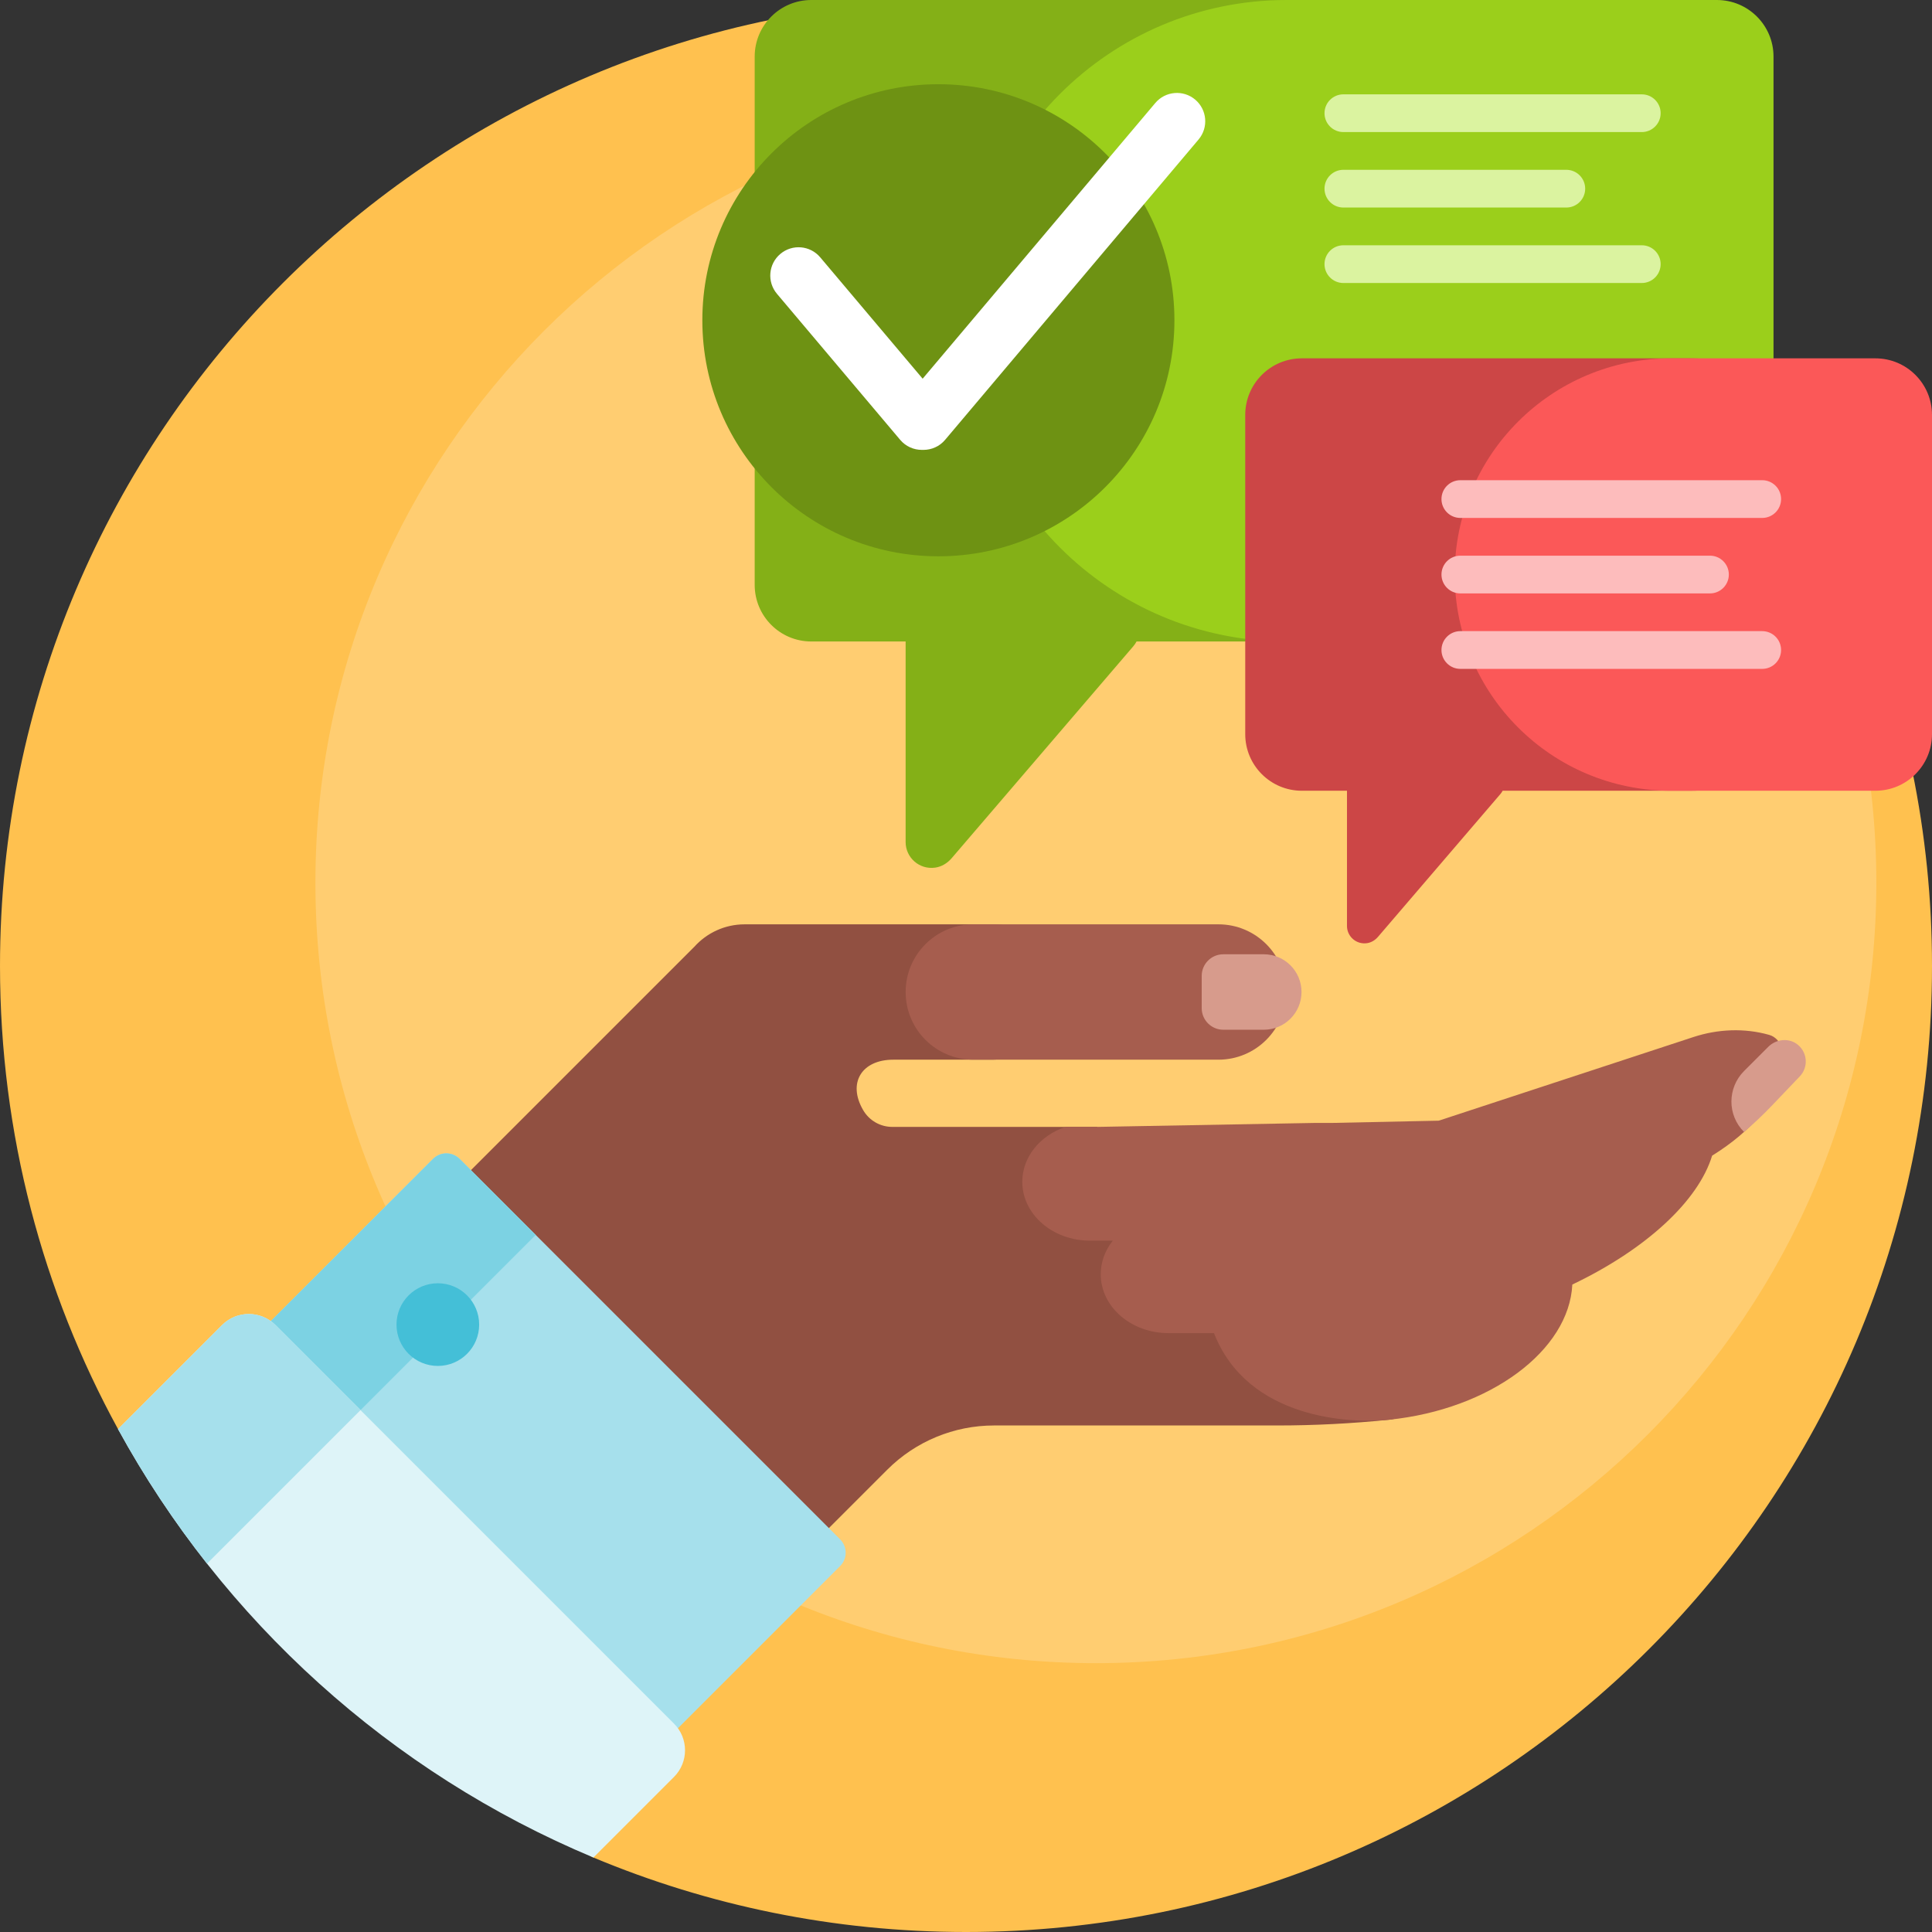 <svg id="Capa_1" enable-background="new 0 0 512 512" height="512" viewBox="0 0 512 512" width="512" xmlns="http://www.w3.org/2000/svg"><rect x="0" y="0" width="512" height="512" fill="#333333" stroke="none"/><g><path d="m512 256c0 141.385-114.615 256-256 256-34.998 0-68.356-7.023-98.741-19.737-8.6-3.598-3.315-27.448-11.408-31.928-36.065-19.962-66.801-48.376-89.536-82.569-4.055-6.099-21.502 7.414-25.033.963-19.944-36.44-31.282-78.26-31.282-122.729 0-141.385 114.615-256 256-256s256 114.615 256 256z" fill="#ffc14f"/><path d="m497.248 233.924c0 114.229-92.601 206.83-206.83 206.83s-206.83-92.601-206.83-206.83 92.601-206.83 206.83-206.83 206.83 92.601 206.83 206.83z" fill="#ffcd71"/><path d="m368.087 376.25c-9.846 1.01-19.738 1.516-29.636 1.516h-75.027c-10.609 0-20.783 4.214-28.284 11.716l-32.836 32.836-94.856-94.856 76.562-76.562c3.283-3.648 8.041-5.942 13.336-5.942h65.937c10.123 0 18.286 8.386 17.924 18.589-.345 9.719-8.628 17.282-18.354 17.282h-26.128c-8.357 0-12.188 6.153-7.977 13.372 1.633 2.8 4.586 4.439 7.707 4.439h54.239c0-.001 104.35 74.844 77.393 77.61z" fill="#915041"/><path d="m453.733 306.259c-3.671 12.038-17.527 24.837-37.052 34.157-.847 17.407-21.637 33.068-48.594 35.834-9.846 1.01-37.374.068-46.368-22.962h-12.077c-9.905 0-17.935-6.983-17.935-15.598 0-3.31 1.185-6.378 3.207-8.903h-6.059c-9.905 0-17.935-6.983-17.935-15.598 0-6.628 4.754-12.29 11.458-14.549h8.317l57.597-1.049h4.612l28.375-.601 67.459-22.153c6.506-2.137 13.522-2.447 20.112-.586 6.689 1.89 6.715 18.472-15.117 32.008zm-130.839-25.431h-64.953c-9.905 0-17.935-8.03-17.935-17.935 0-9.906 8.03-17.936 17.935-17.936h64.953c9.906 0 17.935 8.03 17.935 17.936.001 9.905-8.029 17.935-17.935 17.935z" fill="#a65d4e"/><path d="m476.868 285.354-7.323 7.67c-2.333 2.443-4.79 4.764-7.362 6.953-4.472-4.472-4.441-11.692.031-16.164l6.383-6.383c2.115-2.115 5.549-2.457 7.855-.553 2.644 2.186 2.783 6.11.416 8.477zm-158.404-18.187v-8.548c0-3.162 2.564-5.726 5.726-5.726h10.725c5.523 0 10 4.477 10 10 0 5.523-4.477 10-10 10h-10.725c-3.162 0-5.726-2.564-5.726-5.726z" fill="#d79b8c"/><path d="m163.36 467.234-100.828-100.828c-1.953-1.953-1.953-5.118 0-7.071l52.214-52.214c1.953-1.953 5.118-1.953 7.071 0l100.828 100.828c1.953 1.953 1.953 5.118 0 7.071l-52.214 52.214c-1.953 1.952-5.118 1.952-7.071 0z" fill="#a6e0ec"/><path d="m79.143 383.016-16.61-16.61c-1.953-1.953-1.953-5.118 0-7.071l52.214-52.214c1.953-1.953 5.118-1.953 7.071 0l20.146 20.146-55.75 55.75c-1.953 1.952-5.119 1.952-7.071-.001z" fill="#7cd2e3"/><path d="m126.984 351.034c0 6.05-4.904 10.954-10.954 10.954s-10.954-4.904-10.954-10.954 4.904-10.954 10.954-10.954 10.954 4.904 10.954 10.954z" fill="#44bfd7"/><path d="m178.612 456.768c3.905 3.905 3.905 10.237 0 14.142l-21.353 21.353c-53.757-22.493-98.209-62.797-125.977-113.534l27.575-27.575c3.905-3.905 10.237-3.905 14.142 0z" fill="#def4f8"/><path d="m72.998 351.154 22.539 22.539-40.681 40.681c-8.806-11.168-16.701-23.087-23.574-35.646l27.575-27.575c3.904-3.904 10.236-3.904 14.141.001z" fill="#a6e0ec"/><path d="m444.128 85c0 46.944-38.056 85-85 85h-57.928c-.238.452-.534.89-.892 1.307l-48.12 56.14c-1.122 1.308-2.654 2.249-4.361 2.486-4.218.583-7.827-2.678-7.827-6.782v-53.151h-25c-8.284 0-15-6.716-15-15v-140c0-8.284 6.716-15 15-15h144.128c46.944 0 85 38.056 85 85z" fill="#84b017"/><path d="m470 15v140c0 8.284-6.716 15-15 15h-114c-46.944 0-85-38.056-85-85 0-46.944 38.056-85 85-85h114c8.284 0 15 6.716 15 15z" fill="#9bcf1b"/><path d="m311.234 84.872c0 34.547-28.006 62.553-62.553 62.553s-62.553-28.006-62.553-62.553 28.006-62.553 62.553-62.553 62.553 28.006 62.553 62.553z" fill="#6e9213"/><path d="m351.008 30c0-2.761 2.239-5 5-5h79.082c2.761 0 5 2.239 5 5s-2.239 5-5 5h-79.082c-2.762 0-5-2.239-5-5zm84.081 35h-79.082c-2.761 0-5 2.239-5 5s2.239 5 5 5h79.082c2.761 0 5-2.239 5-5s-2.238-5-5-5zm-79.081-10h59.082c2.761 0 5-2.239 5-5s-2.239-5-5-5h-59.082c-2.761 0-5 2.239-5 5s2.238 5 5 5z" fill="#dbf3a0"/><path d="m317.633 36.967-67.166 79.593c-1.483 1.758-3.603 2.663-5.736 2.663-.073 0-.146-.001-.219-.004-.073.002-.146.004-.219.004-2.133 0-4.252-.905-5.736-2.663l-32.656-38.698c-2.671-3.166-2.271-7.897.895-10.568 3.166-2.672 7.897-2.271 10.569.895l27.147 32.17 61.657-73.065c2.671-3.165 7.403-3.567 10.569-.895 3.166 2.67 3.567 7.402.895 10.568z" fill="#fff"/><path d="m505.02 152.259c0 31.644-25.652 57.296-57.296 57.296h-49.507c-.161.304-.36.6-.601.881l-32.427 37.832c-.733.855-1.723 1.488-2.834 1.669-2.892.469-5.391-1.751-5.391-4.554v-35.827h-11.964c-8.284 0-15-6.716-15-15v-84.593c0-8.284 6.716-15 15-15h102.723c31.644 0 57.297 25.652 57.297 57.296z" fill="#cc4646"/><path d="m512 109.963v84.593c0 8.284-6.716 15-15 15h-54.193c-31.644 0-57.296-25.652-57.296-57.296 0-31.644 25.652-57.296 57.296-57.296h54.193c8.284-.001 15 6.715 15 14.999z" fill="#fb5858"/><path d="m382.005 132.259c0-2.761 2.239-5 5-5h80c2.761 0 5 2.239 5 5s-2.239 5-5 5h-80c-2.762 0-5-2.238-5-5zm85 35h-80c-2.761 0-5 2.239-5 5s2.239 5 5 5h80c2.761 0 5-2.239 5-5s-2.239-5-5-5zm-80-10h66.154c2.761 0 5-2.239 5-5s-2.239-5-5-5h-66.154c-2.761 0-5 2.239-5 5s2.238 5 5 5z" fill="#fdbcbc"/></g></svg>